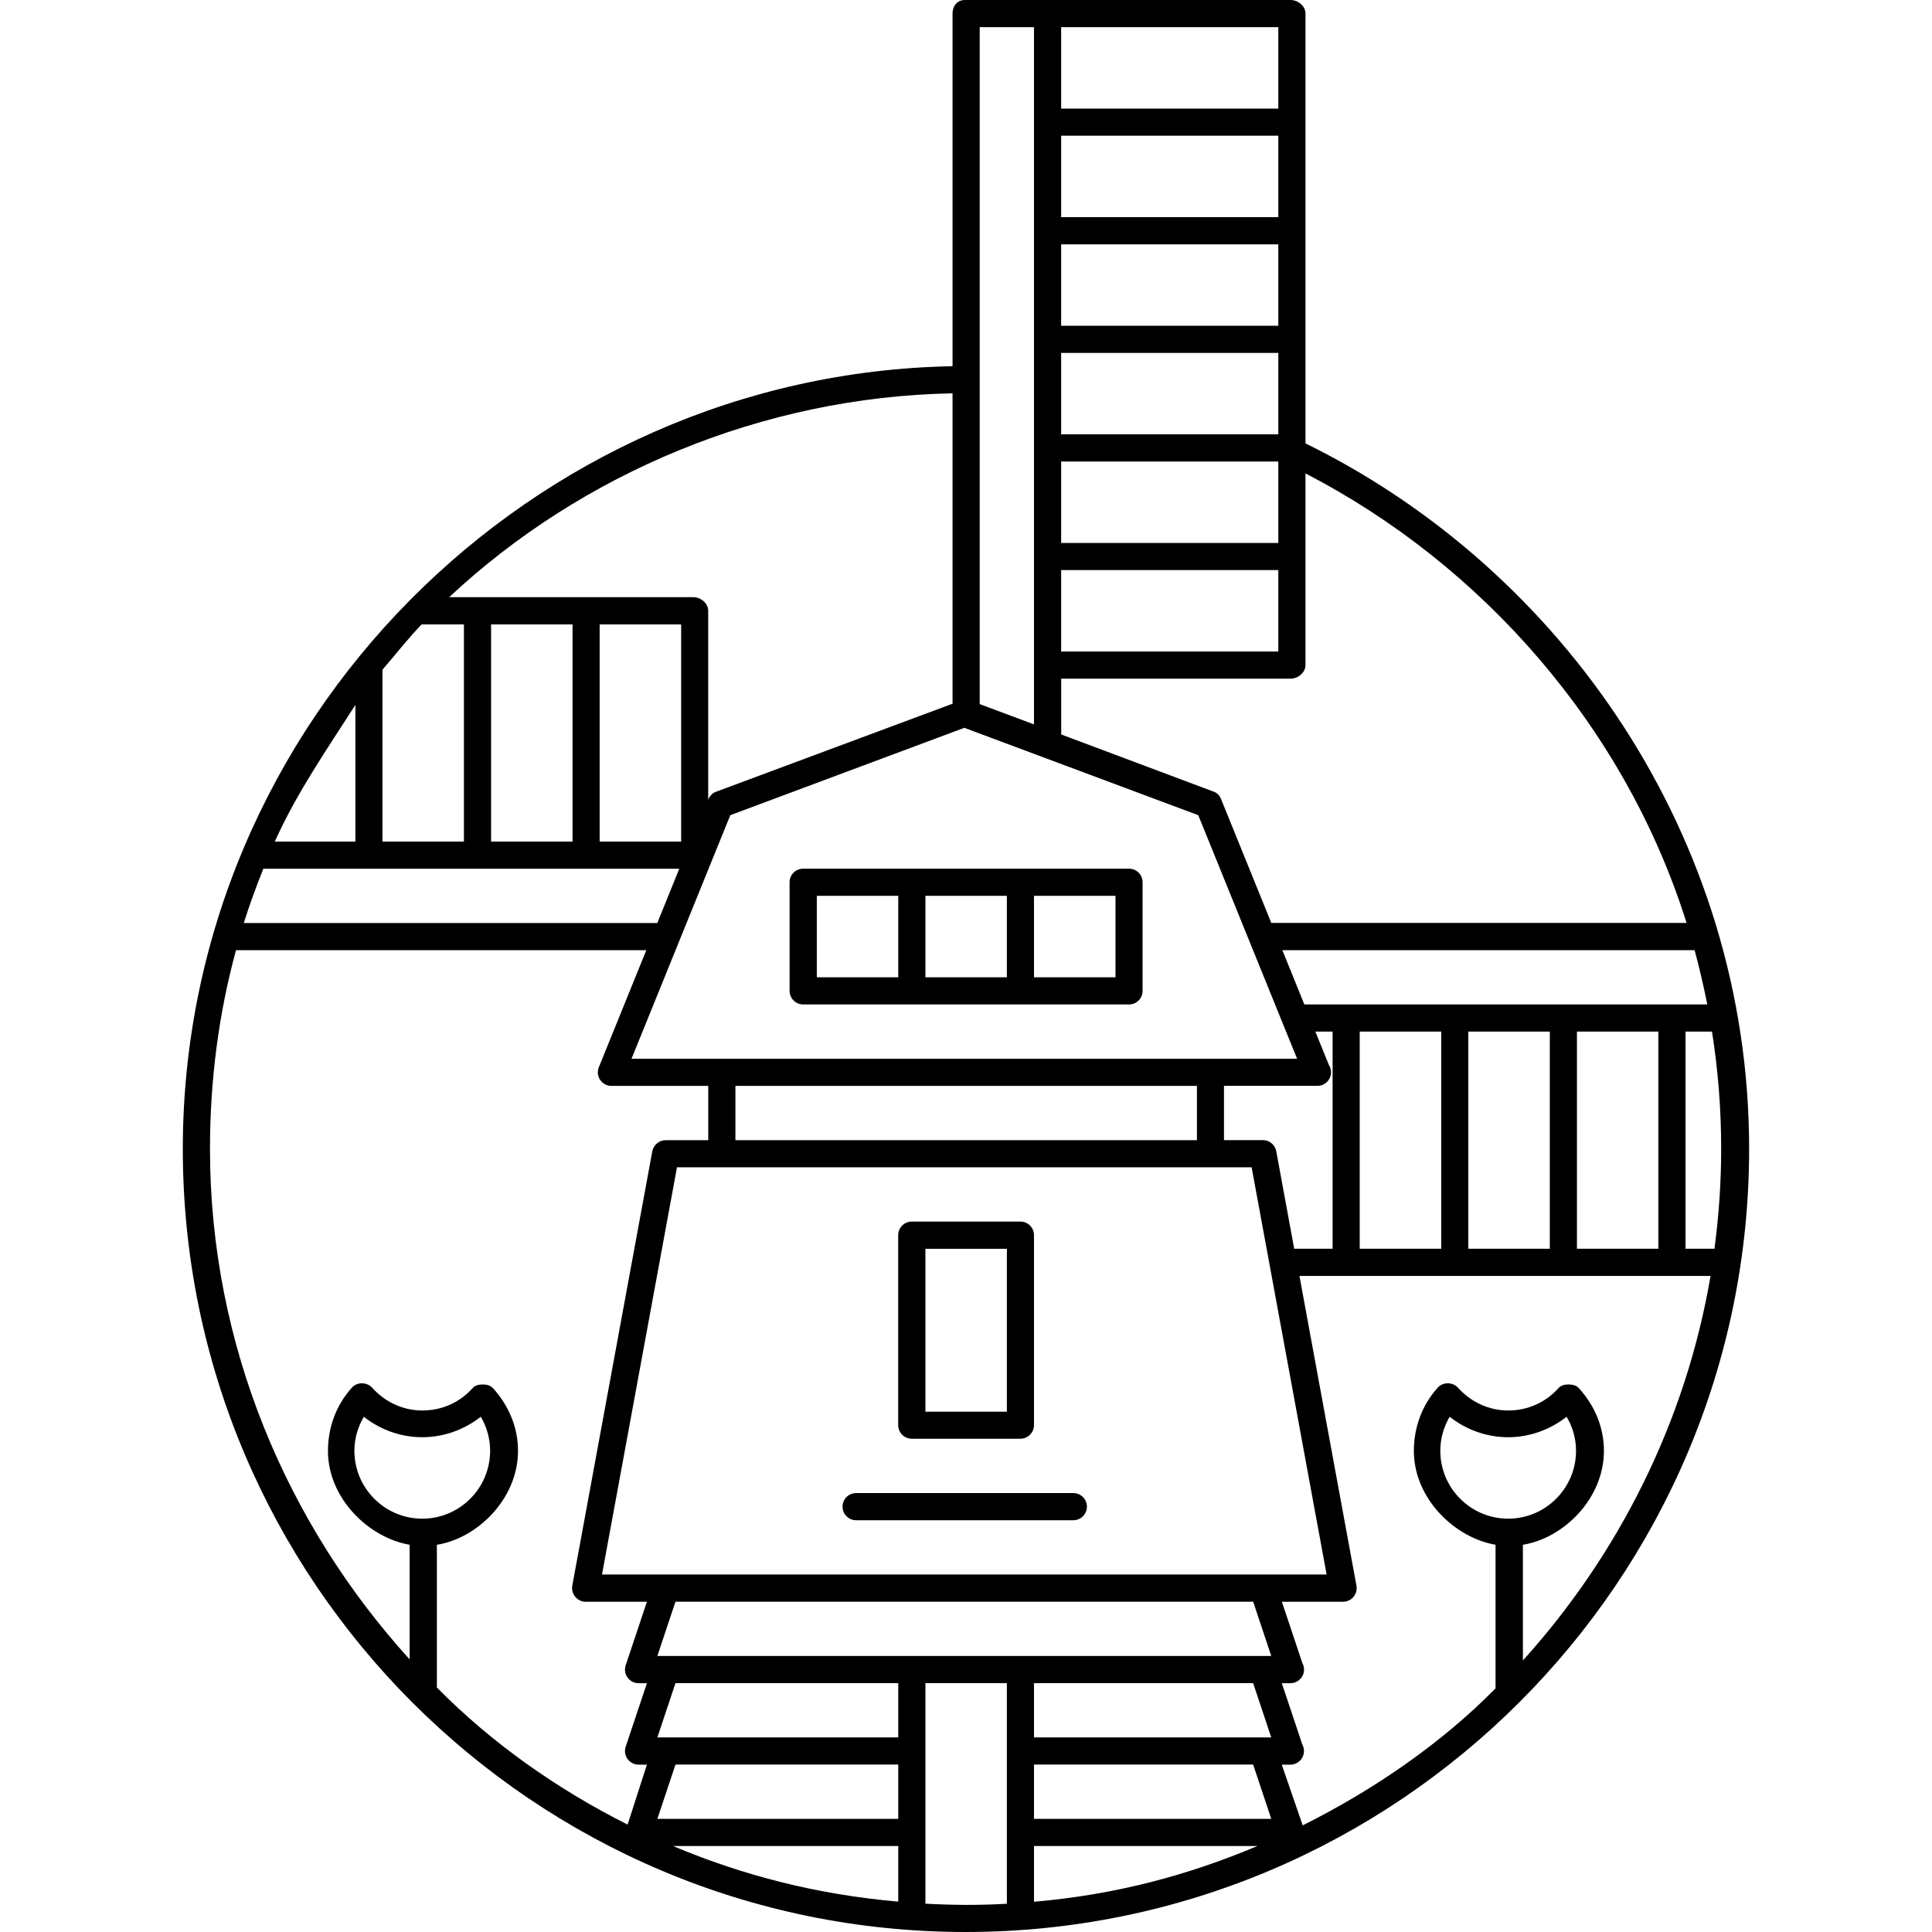 <?xml version="1.0" encoding="UTF-8" standalone="no"?>
<!-- Created with Inkscape (http://www.inkscape.org/) -->

<svg
    xmlns:dc="http://purl.org/dc/elements/1.1/"
    xmlns:cc="http://creativecommons.org/ns#"
    xmlns:rdf="http://www.w3.org/1999/02/22-rdf-syntax-ns#"
    xmlns:svg="http://www.w3.org/2000/svg"
    xmlns="http://www.w3.org/2000/svg"
    xmlns:sodipodi="http://sodipodi.sourceforge.net/DTD/sodipodi-0.dtd"
    xmlns:inkscape="http://www.inkscape.org/namespaces/inkscape"
    width="32"
    height="32"
    id="svg2"
    viewBox="0 0 32 32"
    version="1.1"
    inkscape:version="0.48.4 r9939"
    sodipodi:docname="dashed-line.svg">
    <g id="447e1a037bd16fa0fec4c05279919975">
    <g id="Amsterdam_1_">
        <path d="M17.126,20.458c0-0.125-0.101-0.225-0.225-0.225h-1.799c-0.124,0-0.225,0.1-0.225,0.225v3.147
            c0,0.124,0.101,0.225,0.225,0.225h1.799c0.124,0,0.225-0.101,0.225-0.225V20.458z M15.328,20.684h1.349v2.698h-1.349V20.684z"></path>
        <path d="M17.778,24.73h-3.598c-0.124,0-0.225,0.1-0.225,0.225c0,0.124,0.101,0.225,0.225,0.225h3.598
            c0.124,0,0.225-0.101,0.225-0.225C18.003,24.831,17.902,24.73,17.778,24.73z"></path>
        <path d="M18.925,14.613c0-0.125-0.101-0.225-0.225-0.225h-5.396c-0.125,0-0.226,0.1-0.226,0.225v1.799
            c0,0.124,0.101,0.225,0.226,0.225H18.7c0.124,0,0.225-0.101,0.225-0.225V14.613z M17.126,14.838h1.35v1.349h-1.35V14.838z
             M15.328,14.838h1.349v1.349h-1.349V14.838z M13.529,14.838h1.349v1.349h-1.349V14.838z"></path>
        <path d="M21.623,7.344V0.225C21.623,0.1,21.499,0,21.375,0h-5.396c-0.124,0-0.202,0.1-0.202,0.225v5.841
            C8.808,6.19,3.028,11.956,3.028,19.03C3.028,26.182,8.841,32,15.992,32c7.152,0,12.979-5.818,12.979-12.97
            C28.972,13.888,25.895,9.441,21.623,7.344z M21.604,16.637l-0.364-0.899h6.828c0.08,0.295,0.15,0.596,0.21,0.899H21.604z
             M27.468,17.086v3.597h-1.349v-3.597H27.468z M25.67,17.086v3.597h-1.35v-3.597H25.67z M23.871,17.086v3.597h-1.35v-3.597H23.871z
             M20.756,29.227l0.3,0.899h-3.93v-0.899H20.756z M17.126,28.777v-0.899h3.63l0.3,0.899H17.126z M20.827,30.576
            c-1.163,0.489-2.352,0.806-3.701,0.923v-0.923H20.827z M10.888,27.428l0.3-0.899h9.568l0.3,0.899H10.888z M14.878,30.576v0.921
            c-1.349-0.118-2.573-0.434-3.731-0.921H14.878z M10.888,30.126l0.3-0.899h3.69v0.899H10.888z M14.878,28.777h-3.99l0.3-0.899h3.69
            V28.777z M9.971,26.079l1.242-6.745h9.518l1.242,6.745H9.971z M12.181,18.885v-0.899h7.644v0.899H12.181z M21.139,19.068
            c-0.02-0.106-0.112-0.184-0.221-0.184h-0.645v-0.899h1.543c0.002-0.001,0.004-0.001,0.005,0c0.124,0,0.225-0.101,0.225-0.225
            c0-0.045-0.013-0.088-0.036-0.123l-0.224-0.551h0.286v3.597h-0.636L21.139,19.068z M27.918,17.086h0.438
            c0.1,0.633,0.152,1.282,0.152,1.943c0,0.561-0.039,1.112-0.111,1.654h-0.479V17.086z M17.576,0.45h3.597v1.349h-3.597V0.45z
             M17.576,2.248h3.597v1.349h-3.597V2.248z M17.576,4.047h3.597v1.349h-3.597V4.047z M17.576,5.845h3.597v1.349h-3.597V5.845z
             M17.576,7.644h3.597v1.349h-3.597V7.644z M17.576,9.442h3.597v1.349h-3.597V9.442z M17.576,11.241h3.799
            c0.124,0,0.248-0.101,0.248-0.225V7.841c2.922,1.512,5.291,4.195,6.312,7.446h-6.878l-0.83-2.046
            c-0.023-0.059-0.059-0.104-0.118-0.126l-2.532-0.95V11.241z M16.227,0.45h0.899v11.548l-0.899-0.336V0.45z M19.847,13.502
            l1.637,4.034H10.46l1.636-4.034l3.876-1.447L19.847,13.502z M4.362,14.389h6.889l-0.364,0.899H4.038
            C4.134,14.982,4.244,14.683,4.362,14.389z M7.684,10.342v3.597H6.335v-2.847c0.225-0.26,0.416-0.509,0.649-0.75H7.684z
             M4.552,13.939c0.359-0.803,0.884-1.561,1.334-2.263v2.263H4.552L4.552,13.939z M8.134,13.939v-3.597h1.349v3.597H8.134z
             M9.932,13.939v-3.597h1.35v3.597H9.932z M15.777,11.656l-3.92,1.459c-0.06,0.022-0.101,0.067-0.124,0.126l-0.003,0.021v-3.146
            c0-0.125-0.123-0.225-0.247-0.225H7.44c2.187-2.046,5.189-3.318,8.337-3.376V11.656z M5.87,24.03c0-0.198,0.055-0.393,0.156-0.564
            c0.276,0.218,0.617,0.339,0.968,0.339c0.352,0,0.692-0.122,0.969-0.339c0.102,0.171,0.155,0.366,0.155,0.564
            c0,0.619-0.504,1.124-1.124,1.124S5.87,24.649,5.87,24.03z M7.234,25.587c0.674-0.106,1.346-0.763,1.346-1.557
            c0-0.386-0.151-0.746-0.414-1.037c-0.043-0.047-0.106-0.062-0.17-0.062H7.995c-0.064,0-0.126,0.014-0.168,0.062
            c-0.218,0.242-0.514,0.369-0.832,0.369s-0.614-0.136-0.832-0.378c-0.086-0.095-0.249-0.097-0.334-0.001
            c-0.264,0.292-0.397,0.664-0.397,1.049c0,0.788,0.679,1.44,1.353,1.554v1.899c-2.023-2.229-3.307-5.198-3.307-8.455
            c0-1.14,0.145-2.243,0.431-3.292h6.796l-0.786,1.938c-0.028,0.069-0.021,0.148,0.021,0.21c0.042,0.062,0.112,0.1,0.187,0.1h1.604
            v0.899h-0.705c-0.108,0-0.201,0.078-0.222,0.184l-1.325,7.194c-0.012,0.066,0.006,0.133,0.049,0.185
            c0.043,0.052,0.106,0.082,0.173,0.082h1.014l-0.352,1.053c-0.022,0.069-0.012,0.144,0.031,0.202
            c0.042,0.059,0.11,0.094,0.183,0.094h0.138l-0.352,1.053c-0.022,0.068-0.012,0.144,0.031,0.202c0.042,0.059,0.11,0.094,0.183,0.094
            h0.138l-0.32,0.993c-1.173-0.59-2.26-1.357-3.159-2.271V25.587z M15.328,31.531v-3.653h1.349v3.654
            c-0.225,0.013-0.443,0.019-0.667,0.019C15.781,31.55,15.553,31.543,15.328,31.531z M24.98,25.154c-0.62,0-1.124-0.505-1.124-1.124
            c0-0.198,0.054-0.393,0.155-0.564c0.276,0.218,0.617,0.339,0.969,0.339c0.351,0,0.691-0.122,0.968-0.339
            c0.102,0.171,0.156,0.366,0.156,0.564C26.104,24.649,25.6,25.154,24.98,25.154z M25.22,25.587c0.675-0.106,1.346-0.763,1.346-1.557
            c0-0.386-0.15-0.746-0.414-1.037c-0.042-0.047-0.106-0.062-0.17-0.062H25.98c-0.064,0-0.126,0.014-0.168,0.062
            c-0.218,0.242-0.514,0.369-0.832,0.369s-0.614-0.136-0.832-0.378c-0.085-0.095-0.249-0.097-0.334-0.001
            c-0.264,0.292-0.396,0.664-0.396,1.049c0,0.788,0.678,1.44,1.353,1.554v2.379c-0.899,0.913-2.017,1.68-3.194,2.269l-0.347-1.006
            h0.138c0.002,0,0.003-0.001,0.004,0c0.125,0,0.226-0.101,0.226-0.225c0-0.041-0.011-0.079-0.029-0.112l-0.338-1.012h0.138
            c0.002,0,0.003,0,0.004,0c0.125,0,0.226-0.101,0.226-0.225c0-0.041-0.011-0.079-0.029-0.111l-0.338-1.013h1.014
            c0.066,0,0.13-0.03,0.173-0.082c0.042-0.051,0.06-0.119,0.048-0.185l-0.944-5.129h6.809c-0.414,2.431-1.534,4.626-3.108,6.368
            V25.587z"></path>
    </g>
    </g>
</svg>
